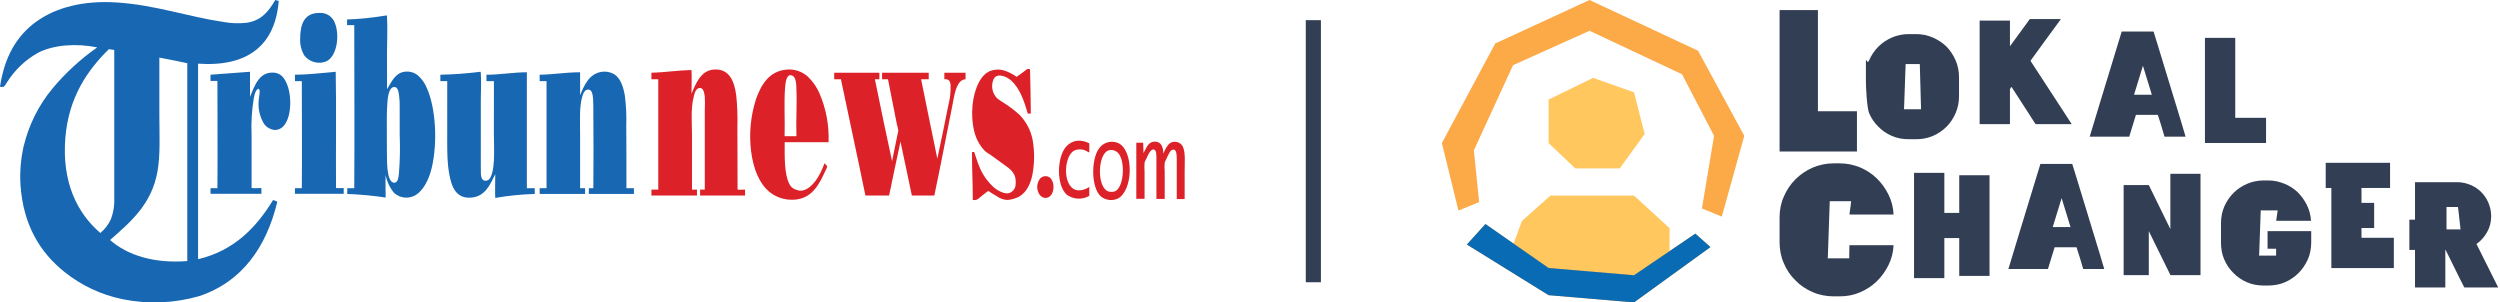 <svg width="496" height="60" viewBox="0 0 496 60" fill="none" xmlns="http://www.w3.org/2000/svg">
<path d="M360.675 2H353.067L353.067 30.058H368.418L368.418 22.072H360.675V2Z" fill="#323E54"/>
<path d="M380.179 6.766H378.685C377.496 6.766 376.375 7.004 375.356 7.445C374.337 7.887 373.42 8.498 372.673 9.245C371.892 10.026 371.281 10.943 370.839 11.962C370.398 12.981 370.194 11.102 370.194 12.257V16.128C370.194 17.317 370.398 21.438 370.839 22.457C371.281 23.476 371.892 24.392 372.673 25.14C373.42 25.921 374.337 26.532 375.356 26.974C376.375 27.415 377.496 27.619 378.685 27.619H380.179C381.334 27.619 382.454 27.415 383.473 26.974C384.492 26.532 385.409 25.921 386.19 25.14C386.937 24.392 387.549 23.476 387.99 22.457C388.432 21.438 388.669 20.317 388.669 19.128V15.257C388.669 14.102 388.432 12.981 387.99 11.962C387.549 10.943 386.937 10.026 386.19 9.245C385.409 8.498 384.492 7.887 383.473 7.445C382.454 7.004 381.334 6.766 380.179 6.766ZM380.892 12.879L381.13 21.438V21.675H377.734L377.768 21.438L378.073 12.845V12.709H380.892V12.879Z" fill="#323E54"/>
<path d="M402.847 12.064L405.632 8.226L408.892 3.777H402.711L402.1 4.626L398.772 9.177V4.083H392.76V24.63H398.772V17.668L399.077 17.226L402.983 23.272L403.085 23.442L403.221 23.645L403.866 24.63H411.032L408.247 20.351L402.847 12.064Z" fill="#323E54"/>
<path d="M432.699 24.019L428.012 8.668L427.265 6.257H420.948L419.963 9.483L416.737 20.045L414.597 27.109H422.442L423.767 22.796H428.114L428.725 24.698L429.439 27.109H433.616L432.699 24.019ZM423.393 18.789L425.159 13.049L426.925 18.789H423.393Z" fill="#323E54"/>
<path d="M443.473 7.513H437.462V28.366H449.586V23.374H443.473V7.513Z" fill="#323E54"/>
<path d="M375.686 48.642H366.924L366.89 50.509V51.257H362.61L362.644 50.985L363.018 40.083V39.913H367.263L367.161 40.898L366.957 42.291V42.562H375.686C375.618 41.136 375.278 39.811 374.667 38.589C374.056 37.366 373.274 36.279 372.323 35.362C371.373 34.445 370.252 33.732 368.995 33.189C367.705 32.679 366.38 32.407 364.954 32.407H363.833C362.339 32.407 360.912 32.713 359.622 33.257C358.331 33.834 357.176 34.615 356.225 35.566C355.24 36.551 354.459 37.706 353.916 38.996C353.339 40.287 353.067 41.679 353.067 43.14V48.03C353.067 49.525 353.339 50.951 353.916 52.242C354.459 53.532 355.24 54.687 356.225 55.638C357.176 56.623 358.331 57.404 359.622 57.947C360.912 58.525 362.339 58.796 363.833 58.796H364.954C366.38 58.796 367.705 58.559 368.995 58.015C370.252 57.472 371.373 56.758 372.323 55.842C373.274 54.925 374.056 53.838 374.667 52.615C375.278 51.392 375.618 50.068 375.686 48.642Z" fill="#323E54"/>
<path d="M388.712 42.24H385.757V34.292H379.746V55.179H385.757V47.232H388.712V54.738H394.723V34.768H388.712V42.24Z" fill="#323E54"/>
<path d="M416.567 50.283L411.88 34.932L411.133 32.521H404.816L403.831 35.747L400.605 46.309L398.465 53.374H406.31L407.635 49.06H411.982L412.593 50.962L413.306 53.374H417.484L416.567 50.283ZM407.261 45.053L409.027 39.313L410.793 45.053H407.261Z" fill="#323E54"/>
<path d="M430.601 45.449L426.322 36.721H421.33V54.585H426.322V45.857L430.601 54.551V54.585H436.579V34.479H430.601V45.449Z" fill="#323E54"/>
<path d="M458.544 45.851H449.884V49.349H451.582V50.708H448.185L448.219 50.47L448.525 41.877V41.742H451.887L451.785 42.489L451.616 43.609V43.813H458.51C458.442 42.726 458.17 41.674 457.695 40.689C457.219 39.738 456.608 38.889 455.861 38.142C455.114 37.428 454.231 36.851 453.212 36.443C452.193 36.036 451.14 35.798 450.019 35.798H449.136C447.948 35.798 446.827 36.036 445.808 36.477C444.789 36.919 443.872 37.53 443.125 38.277C442.344 39.059 441.733 39.975 441.291 40.994C440.85 42.013 440.646 43.134 440.646 44.289V48.16C440.646 49.349 440.85 50.47 441.291 51.489C441.733 52.508 442.344 53.425 443.125 54.172C443.872 54.953 444.789 55.564 445.808 56.006C446.827 56.447 447.948 56.651 449.136 56.651H450.019C451.174 56.651 452.295 56.447 453.314 56.006C454.333 55.564 455.25 54.953 456.031 54.172C456.778 53.425 457.389 52.508 457.865 51.489C458.306 50.47 458.544 49.349 458.544 48.16V45.851Z" fill="#323E54"/>
<path d="M468.519 45.24H471.032V40.247H468.519V37.292H474.191V32.3H461.421V37.292H462.542V53.187H474.938V47.175H468.519V45.24Z" fill="#323E54"/>
<path d="M493.47 52.683L491.331 48.404C492.214 47.792 492.893 47.011 493.436 46.06C493.98 45.109 494.251 44.023 494.251 42.868C494.251 41.951 494.048 41.068 493.708 40.253C493.368 39.438 492.893 38.724 492.282 38.113C491.67 37.502 490.957 37.026 490.142 36.687C489.327 36.347 488.444 36.143 487.527 36.143H479.138V43.581H478.018V49.593H479.138V57.03H485.15V49.593H485.217L488.07 55.366L488.919 57.03H495.644L493.47 52.683ZM485.387 45.517V41.068H487.663L487.765 41.849L487.901 43.106L488.138 45.211L488.172 45.517H485.387Z" fill="#323E54"/>
<path d="M307.243 28.381V19.758L316.067 15.447L324.184 18.321L326.302 26.584L321.361 33.411H312.537L307.243 28.381Z" fill="#FFC75D"/>
<path d="M301.949 43.834L299.832 49.582L307.596 53.894L323.126 55.331L331.244 52.456V45.271L324.185 38.804H307.596L301.949 43.834Z" fill="#FFC75D"/>
<path fill-rule="evenodd" clip-rule="evenodd" d="M293.456 40.097L289.356 41.775L286.067 28.383L296.655 8.623L315.361 0L336.89 10.06L346.067 26.946L341.605 42.975L337.663 41.362L340.067 26.947L333.714 14.731L315.361 6.108L300.185 12.935L292.42 29.821L293.456 40.097ZM294.71 44.444L291.027 48.515L307.243 58.563L324.185 60L339.353 49.02L336.353 46.353L324.185 54.611L307.244 53.174L294.71 44.444Z" fill="#FCA948"/>
<path fill-rule="evenodd" clip-rule="evenodd" d="M294.71 44.445L307.244 53.174L324.185 54.611L336.353 46.353L339.353 49.02L324.185 60L307.244 58.563L291.028 48.515L294.71 44.445Z" fill="#096BB4"/>
<path fill-rule="evenodd" clip-rule="evenodd" d="M54.615 0C54.819 0.086 55.109 0.094 55.297 0.188C54.608 8.933 49.201 13.321 39.296 12.631V51.426C46.396 49.757 50.854 45.157 54.184 39.672C54.474 39.774 54.741 39.892 55.023 40.009C52.852 49.052 47.971 55.955 39.539 58.745C34.596 60.174 29.381 60.386 24.338 59.364C20.073 58.496 16.079 56.614 12.694 53.879C7.992 50.078 4.639 44.719 4.075 36.812C3.899 34.189 4.11 31.554 4.701 28.992C5.705 24.798 7.656 20.89 10.406 17.568C12.993 14.467 15.978 11.722 19.284 9.403C15.194 8.565 10.665 8.87 7.585 10.453C5.073 11.842 2.955 13.845 1.426 16.275C1.222 16.565 0.885 17.184 0.682 17.231C0.478 17.278 0.212 17.231 0 17.231C0.846 11.401 3.244 7.162 7.154 4.325C11.064 1.489 16.518 0.047 23.217 0.494C30.857 0.995 37.236 3.307 44.374 4.365C45.889 4.639 47.436 4.69 48.966 4.513C51.881 4.075 53.283 2.241 54.56 0.094C54.584 0.063 54.576 0 54.615 0ZM12.968 27.308C12.239 36.209 15.35 42.313 19.911 46.231C20.803 45.475 21.519 44.534 22.011 43.473C22.516 42.119 22.74 40.677 22.669 39.234V9.904C22.313 9.874 21.96 9.822 21.611 9.748C17.301 13.971 13.626 19.354 12.968 27.308ZM31.617 11.456V22.904C31.617 26.767 31.845 30.654 31.241 34.031C30.074 40.566 25.913 44.021 21.838 47.618C25.239 50.619 30.544 52.319 37.157 51.794V12.537C35.308 12.169 33.498 11.754 31.617 11.425C31.633 11.338 31.602 11.393 31.617 11.456V11.456Z" fill="#1767B3"/>
<path fill-rule="evenodd" clip-rule="evenodd" d="M63.29 2.57C63.976 2.505 64.664 2.673 65.242 3.049C65.819 3.425 66.253 3.985 66.471 4.639C67.443 7.186 66.808 11.276 64.684 12.193C63.943 12.483 63.127 12.528 62.358 12.322C61.588 12.117 60.904 11.67 60.406 11.049C59.795 10.043 59.498 8.878 59.552 7.703C59.552 4.85 60.336 2.578 63.29 2.57Z" fill="#1767B3"/>
<path fill-rule="evenodd" clip-rule="evenodd" d="M76.791 17.701C77.496 16.518 78.091 15.209 79.306 14.52C79.866 14.259 80.486 14.153 81.1 14.214C81.715 14.274 82.302 14.499 82.801 14.864C83.64 15.57 84.291 16.471 84.697 17.489C86.468 21.478 86.844 28.264 85.653 33.318C85.081 35.715 83.921 37.98 82.182 38.858C81.539 39.164 80.82 39.275 80.115 39.176C79.41 39.077 78.75 38.773 78.217 38.301C77.341 37.274 76.754 36.033 76.516 34.705C76.446 36.146 76.516 37.714 76.516 39.194C73.993 38.812 71.45 38.574 68.9 38.481V37.337H70.287C70.358 26.61 70.287 15.758 70.287 4.983H68.861V3.863C71.435 3.777 74.001 3.515 76.54 3.079C76.806 3.032 76.767 3.079 76.783 3.385C76.924 5.681 76.783 8.047 76.783 10.32L76.791 17.701ZM76.791 21.486C76.72 23.053 76.751 24.902 76.751 26.9C76.751 28.679 76.751 30.536 76.791 32.291C76.805 33.113 76.897 33.931 77.065 34.736C77.229 35.425 77.59 36.303 78.272 36.256C78.953 36.209 79.055 35.214 79.141 34.493C79.356 31.887 79.408 29.27 79.298 26.657V21.392C79.321 20.556 79.279 19.721 79.173 18.892C79.04 17.967 78.836 17.129 78.091 17.27C76.916 17.505 76.877 20.091 76.791 21.486Z" fill="#1767B3"/>
<path fill-rule="evenodd" clip-rule="evenodd" d="M204.357 13.713C204.435 16.612 204.498 19.675 204.514 22.536H203.918C203.213 20.13 202.351 17.505 200.58 15.946C199.703 15.162 197.697 14.308 197.078 15.82C196.829 16.448 196.771 17.135 196.911 17.795C197.05 18.456 197.381 19.061 197.861 19.535C198.227 19.818 198.609 20.08 199.005 20.318C200.172 21.043 201.271 21.872 202.288 22.794C203.637 24.181 204.543 25.937 204.89 27.84C205.285 30.159 205.253 32.531 204.796 34.838C204.349 36.82 203.393 38.693 201.481 39.32C200.936 39.524 200.362 39.643 199.781 39.672C199.053 39.617 198.356 39.359 197.767 38.928C197.179 38.575 196.631 38.27 196.067 37.878C195.503 38.27 194.938 38.756 194.335 39.234C194.172 39.419 193.963 39.557 193.729 39.634C193.494 39.711 193.244 39.724 193.003 39.672C193.003 36.538 192.831 33.278 192.846 30.16H193.277C193.622 31.1 193.873 32.04 194.241 32.918C194.892 34.6 195.944 36.098 197.305 37.282C197.654 37.569 198.038 37.808 198.449 37.996C198.911 38.23 199.42 38.358 199.938 38.372C200.372 38.301 200.768 38.08 201.055 37.745C201.342 37.411 201.501 36.986 201.505 36.546C201.701 34.344 200.431 33.553 199.154 32.628C198.245 31.993 197.328 31.296 196.404 30.646C196.081 30.455 195.77 30.246 195.471 30.019C194.849 29.399 194.335 28.678 193.951 27.887C192.752 25.537 192.548 21.548 193.363 18.571C193.857 16.784 194.688 14.935 196.239 14.167C197.212 13.753 198.301 13.698 199.311 14.01C200.163 14.304 200.969 14.721 201.701 15.248C202.422 14.762 203.103 14.206 203.832 13.681L204.357 13.713Z" fill="#DC2228"/>
<path fill-rule="evenodd" clip-rule="evenodd" d="M146.333 37.612C146.764 37.682 147.336 37.612 147.822 37.612V38.787H138.897V37.612H139.829V21.799C139.876 20.933 139.876 20.064 139.829 19.198C139.751 18.414 139.555 17.505 138.928 17.458C138.145 17.403 137.863 18.32 137.69 18.947C137.486 19.717 137.352 20.503 137.291 21.298C137.149 23.021 137.291 24.988 137.291 26.712V37.612C137.619 37.636 137.949 37.636 138.278 37.612V38.787H129.243V37.612H130.599V15.726H129.243V14.426C132.009 14.371 134.415 13.94 137.196 13.901C137.275 15.405 137.196 17.035 137.196 18.602C138.043 16.565 139.054 13.995 141.592 13.799C144.805 13.548 145.722 16.275 146.082 19.025C146.279 21.033 146.352 23.05 146.302 25.067L146.333 37.612Z" fill="#DC2228"/>
<path fill-rule="evenodd" clip-rule="evenodd" d="M164.386 28.209H155.681C155.681 31.108 155.579 34.532 156.613 36.507C156.743 36.79 156.935 37.04 157.175 37.238C157.416 37.436 157.698 37.577 158 37.651C158.215 37.73 158.435 37.793 158.658 37.839C160.022 37.925 161.189 36.711 161.848 35.825C162.58 34.764 163.163 33.606 163.579 32.385C163.752 32.644 164.081 32.785 164.104 33.067C164.044 33.307 163.949 33.536 163.822 33.749C162.545 36.562 161.064 39.633 157.17 39.633C155.568 39.654 154.006 39.129 152.742 38.145C150.611 36.413 149.467 33.49 149.02 30.035C148.582 26.522 148.922 22.956 150.016 19.59C151.011 16.839 152.594 14.042 156.174 13.799C156.937 13.742 157.703 13.844 158.424 14.101C159.145 14.357 159.804 14.761 160.359 15.288C161.344 16.245 162.123 17.395 162.647 18.665C163.921 21.68 164.515 24.938 164.386 28.209V28.209ZM158 17.427C158 16.432 157.843 15.319 157.217 15.013C156.057 14.465 155.838 16.314 155.759 17.364C155.524 20.397 155.759 24.15 155.665 27.026H158.016C157.898 24.024 158.149 20.593 158 17.458V17.427Z" fill="#DC2228"/>
<path fill-rule="evenodd" clip-rule="evenodd" d="M49.6 14.238V19.221C50.517 17.035 51.403 14.089 54.529 14.426C55.049 14.503 55.534 14.732 55.924 15.084C57.977 17.027 58.212 23.076 56.167 25.106C55.938 25.338 55.662 25.518 55.358 25.636C55.055 25.753 54.729 25.805 54.404 25.788C54.01 25.735 53.632 25.603 53.29 25.401C52.948 25.2 52.65 24.931 52.414 24.612C51.607 23.316 51.219 21.803 51.301 20.279C51.301 19.84 51.411 19.299 51.458 18.822C51.505 18.343 51.661 17.826 51.246 17.583C50.674 17.913 50.533 18.688 50.376 19.354C49.957 21.807 49.802 24.297 49.914 26.783V37.306C50.502 37.377 51.222 37.306 51.865 37.306V38.45H41.765V37.337H43.136C43.199 30.285 43.136 23.147 43.136 16.063H41.765V14.825C44.374 14.629 46.968 14.418 49.6 14.238Z" fill="#1767B3"/>
<path fill-rule="evenodd" clip-rule="evenodd" d="M66.604 14.238C66.753 21.799 66.604 29.627 66.667 37.306C67.173 37.334 67.681 37.334 68.187 37.306V38.45H58.518V37.337H59.881C59.952 30.285 59.881 23.17 59.881 16.102H58.518V14.825C61.393 14.81 63.924 14.457 66.604 14.238Z" fill="#1767B3"/>
<path fill-rule="evenodd" clip-rule="evenodd" d="M97.994 16.102H96.513V14.825C99.318 14.825 101.701 14.347 104.529 14.339V37.337H106.096V38.481C103.469 38.557 100.851 38.819 98.261 39.265C98.19 37.768 98.261 36.131 98.261 34.564C97.226 36.664 96.239 38.959 93.559 39.202C90.425 39.484 89.579 37.024 89.108 34.399C88.638 31.774 88.732 28.601 88.732 25.427V16.102H87.369V14.825C89.947 14.771 92.52 14.585 95.079 14.269C95.275 14.269 95.361 14.112 95.393 14.48C95.518 16.087 95.393 18.155 95.393 19.66V33.529C95.393 34.634 95.338 36.076 96.599 35.825C97.649 35.606 97.916 33.153 97.986 31.907C98.096 30.011 97.986 28.17 97.986 26.642L97.994 16.102Z" fill="#1767B3"/>
<path fill-rule="evenodd" clip-rule="evenodd" d="M124.283 37.337H125.772V38.481H116.823V37.337H117.717C117.771 32.511 117.756 27.151 117.717 22.073C117.717 21.29 117.717 20.389 117.662 19.597C117.607 18.806 117.45 17.826 116.792 17.771C116.008 17.701 115.703 18.555 115.523 19.166C114.911 21.188 115.092 24.111 115.092 26.712V37.337H116.079V38.481H107.068V37.337H108.431V16.102H107.068V14.825C109.865 14.778 112.247 14.339 115.092 14.339V18.892C115.93 16.855 116.894 14.676 119.268 14.269C120.198 14.106 121.155 14.293 121.956 14.794C123.123 15.578 123.687 17.278 123.977 19.01C124.225 20.969 124.316 22.944 124.252 24.918C124.291 29.259 124.283 33.529 124.283 37.337Z" fill="#1767B3"/>
<path fill-rule="evenodd" clip-rule="evenodd" d="M165.554 14.426H174.471V15.726H173.578C174.683 21.212 175.827 26.587 176.986 31.986C177.355 30.223 177.707 28.483 178.068 26.681C178.135 26.439 178.187 26.193 178.225 25.944C178.169 25.514 178.075 25.089 177.942 24.675C177.347 21.713 176.767 18.649 176.179 15.726H175.004V14.426H184.258V15.726H182.746C183.796 21 184.901 26.227 185.966 31.492C186.687 28.162 187.455 24.354 188.168 20.804C188.491 19.551 188.636 18.258 188.599 16.965C188.544 16.181 188.301 15.609 187.361 15.726V14.426H191.569V15.726C191.353 15.73 191.141 15.784 190.95 15.883C189.586 16.581 189.281 19.276 188.936 20.992C187.753 26.9 186.585 33.036 185.371 38.795H180.912C180.155 35.238 179.403 31.667 178.656 28.084C177.872 31.602 177.159 35.23 176.399 38.795H171.697C170.13 31.085 168.438 23.437 166.839 15.726H165.507V14.52C165.523 14.473 165.523 14.434 165.554 14.426Z" fill="#DC2228"/>
<path fill-rule="evenodd" clip-rule="evenodd" d="M216.118 28.444V30.238C216.001 30.238 215.868 30.144 215.75 30.081C215.345 29.819 214.877 29.666 214.395 29.64C213.912 29.614 213.431 29.715 213 29.933C210.861 31.367 210.829 37.768 214.081 37.768C214.811 37.74 215.518 37.503 216.118 37.087V38.858C215.433 39.255 214.648 39.446 213.857 39.407C213.066 39.368 212.303 39.101 211.66 38.638C209.568 36.805 209.646 31.257 211.511 29.102C212.065 28.46 212.834 28.04 213.674 27.919C214.522 27.852 215.372 28.035 216.118 28.444V28.444Z" fill="#DC2228"/>
<path fill-rule="evenodd" clip-rule="evenodd" d="M220.365 28.13C220.874 28.101 221.383 28.186 221.854 28.381C224.988 29.823 224.863 37.917 221.697 39.437C221.165 39.661 220.583 39.738 220.012 39.661C219.44 39.584 218.899 39.355 218.445 38.998C216.502 37.361 216.424 31.813 217.983 29.556C218.244 29.152 218.595 28.812 219.008 28.565C219.421 28.318 219.885 28.169 220.365 28.13V28.13ZM219.715 29.933C217.764 30.951 217.638 37.204 219.895 37.98C220.31 38.096 220.749 38.096 221.164 37.98C222.888 37.275 223.249 32.746 222.16 30.826C221.984 30.464 221.698 30.168 221.344 29.979C220.989 29.79 220.583 29.719 220.185 29.776C220.022 29.809 219.865 29.861 219.715 29.933V29.933Z" fill="#DC2228"/>
<path fill-rule="evenodd" clip-rule="evenodd" d="M230.803 30.489C231.065 29.777 231.449 29.117 231.939 28.538C232.142 28.366 232.382 28.243 232.639 28.176C232.897 28.108 233.166 28.1 233.428 28.15C233.689 28.2 233.936 28.308 234.15 28.466C234.364 28.624 234.54 28.828 234.666 29.063C235.23 30.23 235.034 32.276 235.034 34.101V39.5H233.467V31.664C233.467 30.881 233.467 29.706 232.84 29.682C232.213 29.659 231.947 30.466 231.759 30.795C231.571 31.124 231.524 31.312 231.414 31.539C231.276 31.772 231.163 32.019 231.077 32.276C231.03 32.873 231.03 33.473 231.077 34.07V39.469H229.431V31.633C229.431 30.849 229.502 29.682 228.852 29.651C228.201 29.619 227.661 30.975 227.425 31.508C227.288 31.742 227.173 31.989 227.081 32.244C227.034 32.842 227.034 33.441 227.081 34.039V39.438H225.443V28.319H226.806C226.806 29.008 226.877 29.651 226.869 30.364C227.433 29.478 227.692 28.185 229 28.099C230.309 28.013 230.795 29.071 230.803 30.489Z" fill="#DC2228"/>
<path fill-rule="evenodd" clip-rule="evenodd" d="M207.147 34.979C209.419 34.556 209.599 38.74 207.797 39.218C206.637 39.524 205.908 38.388 205.814 37.455C205.76 37.073 205.791 36.683 205.903 36.313C206.015 35.944 206.207 35.603 206.465 35.316C206.655 35.141 206.892 35.023 207.147 34.979V34.979Z" fill="#DC2228"/>
<rect x="259.067" y="4" width="3" height="52" fill="#323E54"/>
</svg>
